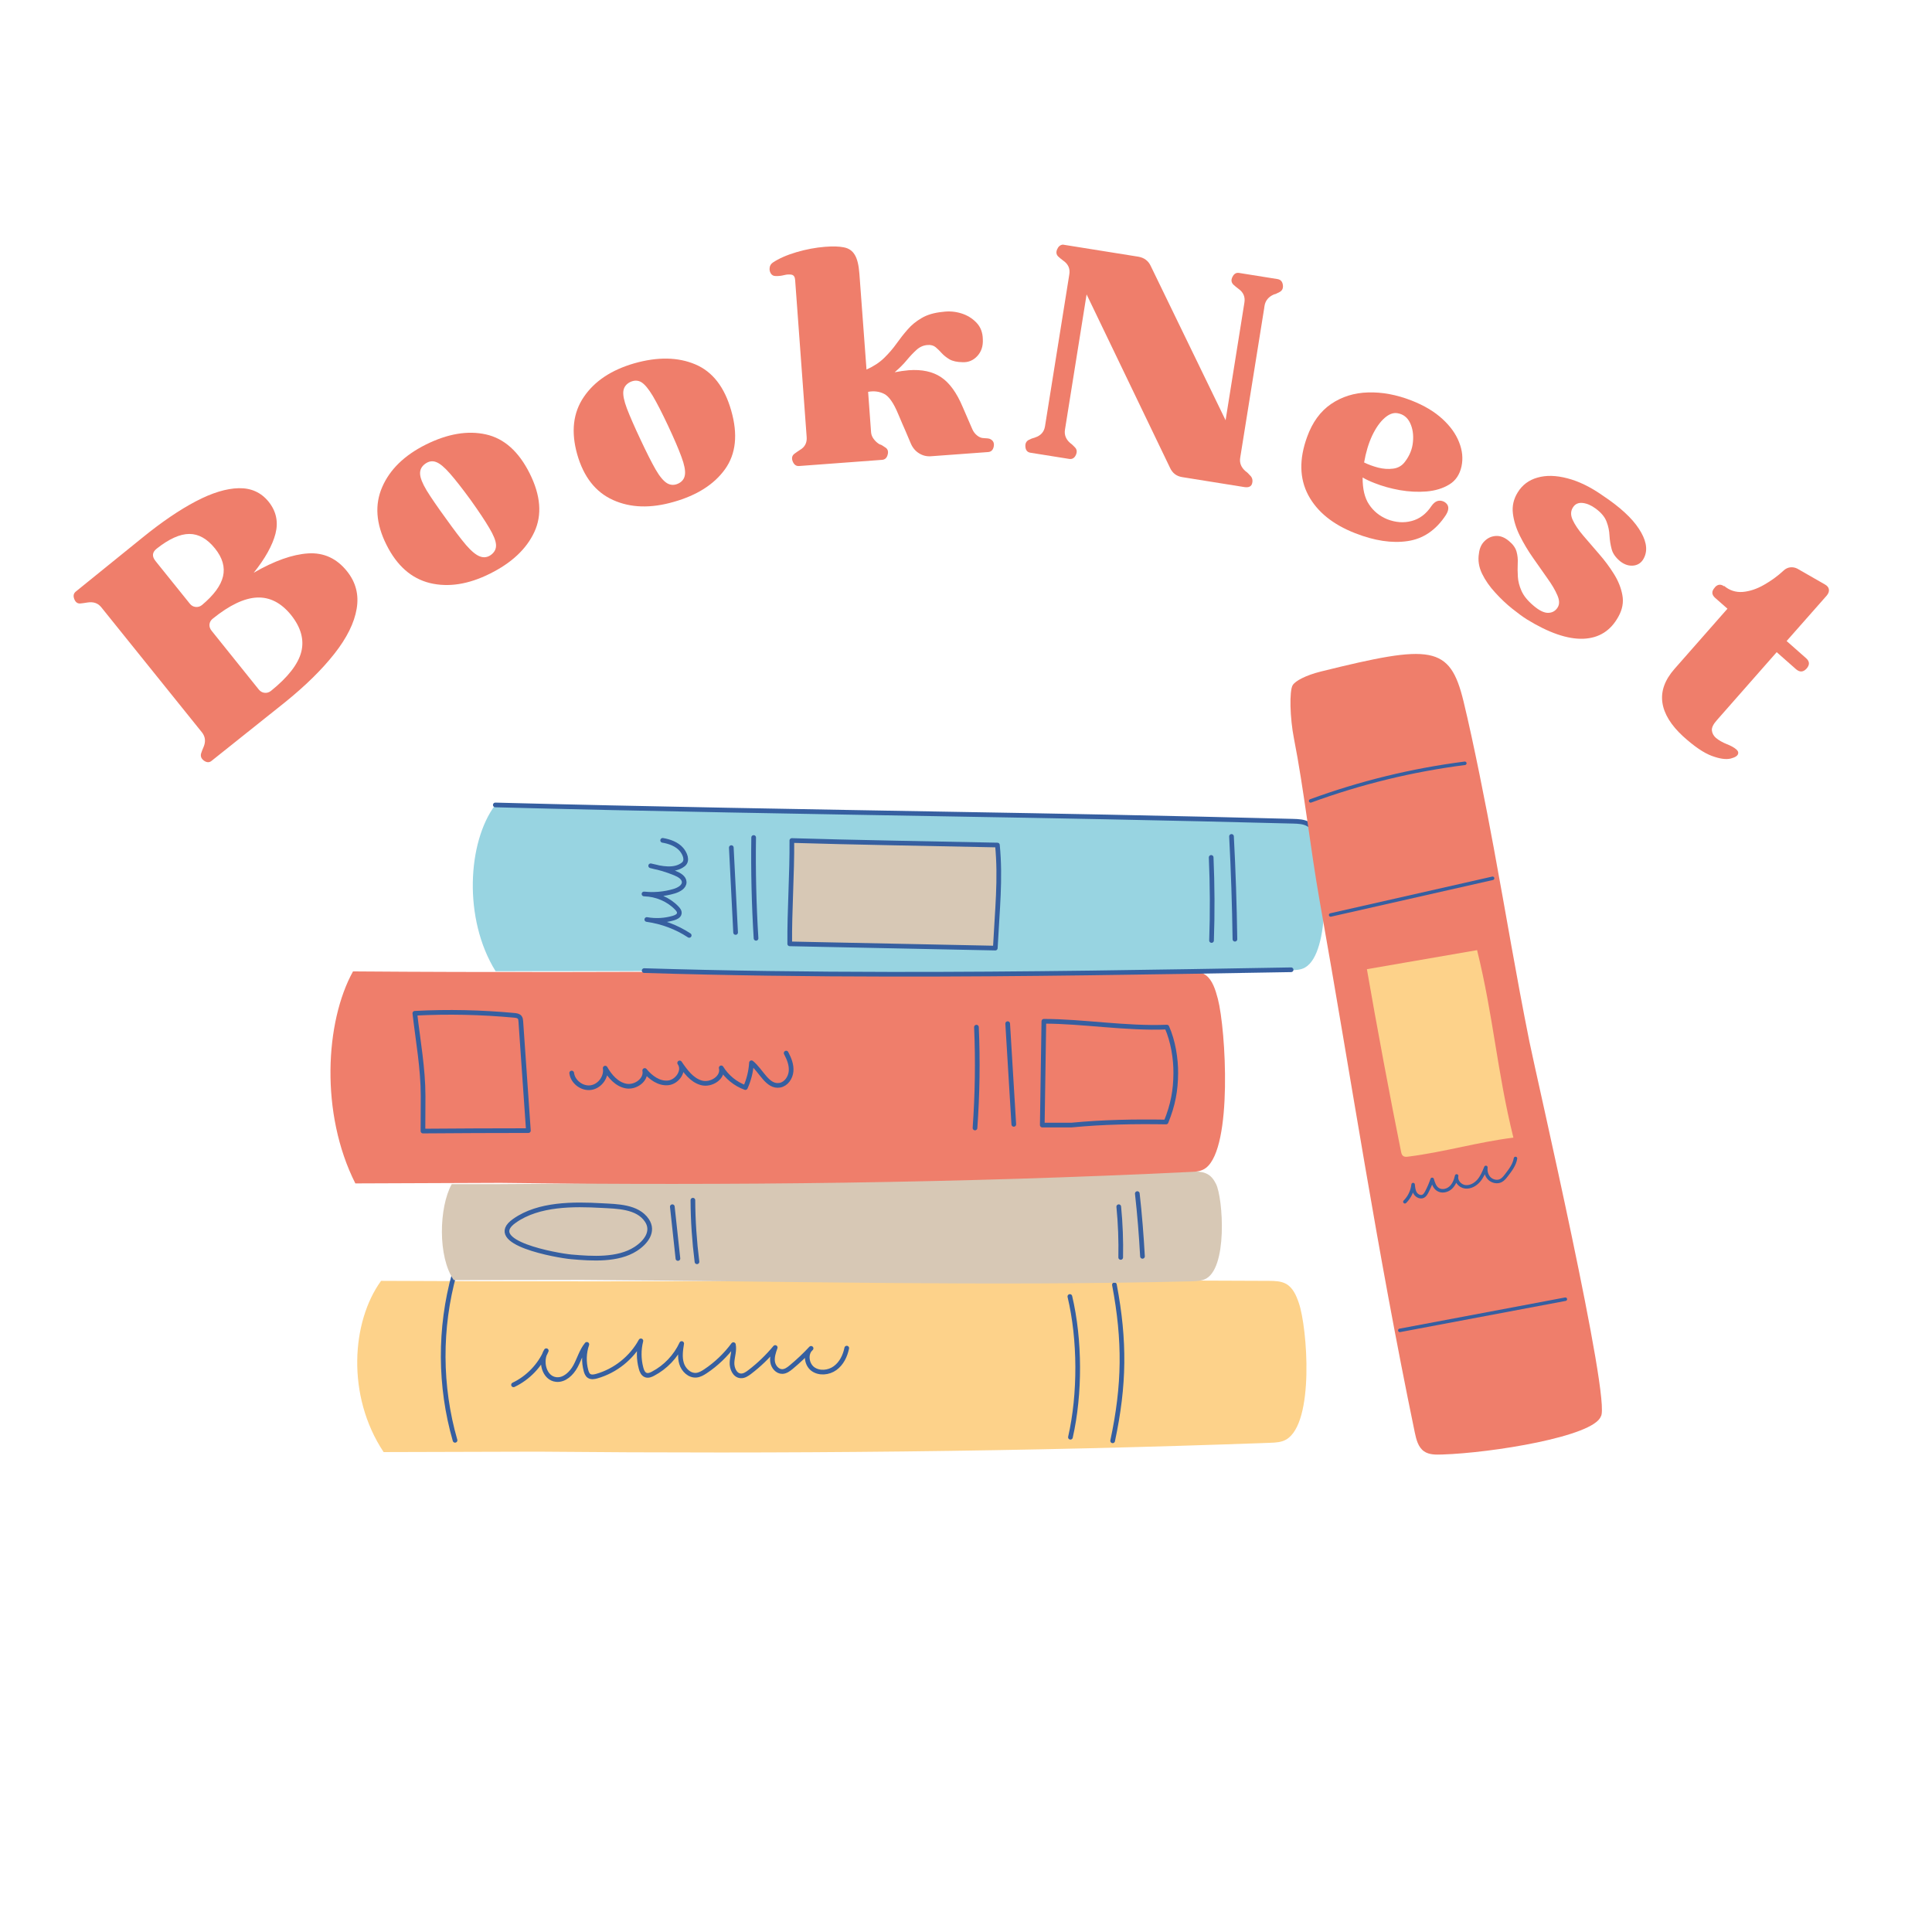 <svg xmlns="http://www.w3.org/2000/svg" xmlns:xlink="http://www.w3.org/1999/xlink" width="300" zoomAndPan="magnify" viewBox="0 0 224.88 225" height="300" preserveAspectRatio="xMidYMid meet" version="1.0"><defs><g/><clipPath id="24ef13a867"><path d="M 41 149 L 153 149 L 153 169.48 L 41 169.48 Z M 41 149 " clip-rule="nonzero"/></clipPath><clipPath id="0171731fcd"><path d="M 150 76 L 187 76 L 187 169.48 L 150 169.48 Z M 150 76 " clip-rule="nonzero"/></clipPath></defs><g clip-path="url(#24ef13a867)"><path fill="#fdd28a" d="M 44.617 169.109 C 40.25 162.535 40.887 153.891 44.32 149.168 C 78.734 149.371 113.309 148.965 147.719 149.168 C 148.41 149.176 149.133 149.188 149.734 149.527 C 150.523 149.977 150.91 150.891 151.203 151.75 C 152.195 154.648 153.043 165.691 149.742 167.641 C 149.188 167.969 148.508 168.008 147.855 168.027 C 119.422 169.078 90.965 169.324 62.52 169.059 Z M 44.617 169.109 " fill-opacity="1" fill-rule="nonzero"/></g><path stroke-linecap="round" transform="matrix(0.653, 0, 0, 0.652, -26.301, -15.896)" fill="none" stroke-linejoin="round" d="M 121.34 281.649 C 118.569 272.013 118.521 261.599 121.202 251.933 " stroke="#365fa0" stroke-width="0.835" stroke-opacity="1" stroke-miterlimit="10"/><path stroke-linecap="round" transform="matrix(0.653, 0, 0, 0.652, -26.301, -15.896)" fill="none" stroke-linejoin="round" d="M 238.621 281.738 C 240.74 271.761 240.83 263.898 238.938 253.867 " stroke="#365fa0" stroke-width="0.835" stroke-opacity="1" stroke-miterlimit="10"/><path stroke-linecap="round" transform="matrix(0.653, 0, 0, 0.652, -26.301, -15.896)" fill="none" stroke-linejoin="round" d="M 231.093 281.098 C 232.852 273.36 232.822 263.689 230.991 255.957 " stroke="#365fa0" stroke-width="0.835" stroke-opacity="1" stroke-miterlimit="10"/><path stroke-linecap="round" transform="matrix(0.653, 0, 0, 0.652, -26.301, -15.896)" fill="none" stroke-linejoin="round" d="M 131.771 271.737 C 134.369 270.498 136.481 268.288 137.612 265.641 C 136.439 267.479 137.229 270.588 139.402 270.791 C 140.868 270.929 142.119 269.707 142.819 268.42 C 143.519 267.132 143.908 265.653 144.848 264.509 C 144.327 266.012 144.279 267.671 144.698 269.21 C 144.8 269.569 144.937 269.953 145.249 270.15 C 145.638 270.408 146.152 270.312 146.589 270.192 C 149.923 269.252 152.831 266.922 154.483 263.88 C 154.082 265.467 154.088 267.168 154.513 268.749 C 154.639 269.258 154.878 269.833 155.393 270.001 C 155.812 270.138 156.26 269.959 156.649 269.749 C 158.882 268.581 160.707 266.647 161.76 264.359 C 161.569 265.551 161.389 266.791 161.742 267.941 C 162.089 269.09 163.161 270.12 164.358 270.019 C 164.962 269.971 165.501 269.647 166.009 269.312 C 167.931 268.03 169.618 266.407 170.983 264.557 C 171.192 265.587 170.797 266.647 170.737 267.701 C 170.677 268.749 171.198 270.031 172.251 270.132 C 172.862 270.192 173.43 269.809 173.909 269.438 C 175.579 268.162 177.099 266.689 178.44 265.072 C 178.14 265.898 177.847 266.773 177.979 267.647 C 178.11 268.521 178.823 269.372 179.702 269.36 C 180.313 269.348 180.839 268.953 181.312 268.557 C 182.557 267.521 183.742 266.401 184.837 265.222 C 183.772 266.15 184.017 268.06 185.148 268.911 C 186.291 269.749 187.967 269.587 189.11 268.761 C 190.259 267.929 190.918 266.569 191.199 265.18 " stroke="#365fa0" stroke-width="0.835" stroke-opacity="1" stroke-miterlimit="10"/><path fill="#d7c8b5" d="M 52.789 149.082 C 50.906 146.383 51.059 140.598 52.547 137.902 C 81.305 138.02 109.875 136.305 138.633 136.422 C 139.215 136.422 139.82 136.43 140.324 136.625 C 140.98 136.879 141.301 137.387 141.551 137.871 C 142.379 139.496 142.965 147.91 140.203 149.004 C 139.742 149.188 139.172 149.207 138.633 149.223 C 114.875 149.809 91.531 149.207 67.762 149.059 Z M 52.789 149.082 " fill-opacity="1" fill-rule="nonzero"/><path stroke-linecap="round" transform="matrix(0.653, 0, 0, 0.652, -26.301, -15.896)" fill="none" stroke-linejoin="round" d="M 142.071 248.879 C 145.799 249.208 150.389 249.502 153.537 247.477 C 155.333 246.328 156.901 244.357 155.548 242.357 C 153.873 239.86 150.198 239.872 147.529 239.722 C 142.472 239.441 136.278 239.381 131.963 242.423 C 126.367 246.328 139.587 248.657 142.071 248.879 Z M 142.071 248.879 " stroke="#365fa0" stroke-width="0.835" stroke-opacity="1" stroke-miterlimit="10"/><path stroke-linecap="round" transform="matrix(0.653, 0, 0, 0.652, -26.301, -15.896)" fill="none" stroke-linejoin="round" d="M 161.09 249.172 C 160.761 246.088 160.42 242.998 160.091 239.92 " stroke="#365fa0" stroke-width="0.835" stroke-opacity="1" stroke-miterlimit="10"/><path stroke-linecap="round" transform="matrix(0.653, 0, 0, 0.652, -26.301, -15.896)" fill="none" stroke-linejoin="round" d="M 164.489 249.759 C 164.029 246.112 163.777 242.441 163.759 238.758 " stroke="#365fa0" stroke-width="0.835" stroke-opacity="1" stroke-miterlimit="10"/><path stroke-linecap="round" transform="matrix(0.653, 0, 0, 0.652, -26.301, -15.896)" fill="none" stroke-linejoin="round" d="M 240.058 248.981 C 240.117 245.962 240.01 242.932 239.71 239.92 " stroke="#365fa0" stroke-width="0.835" stroke-opacity="1" stroke-miterlimit="10"/><path stroke-linecap="round" transform="matrix(0.653, 0, 0, 0.652, -26.301, -15.896)" fill="none" stroke-linejoin="round" d="M 243.942 248.789 C 243.738 245.052 243.439 241.309 243.02 237.578 " stroke="#365fa0" stroke-width="0.835" stroke-opacity="1" stroke-miterlimit="10"/><path fill="#ef7e6b" d="M 41.324 137.82 C 37.207 129.672 37.809 118.98 41.051 113.129 C 73.477 113.387 106.055 112.875 138.48 113.129 C 139.133 113.137 139.82 113.148 140.387 113.582 C 141.133 114.141 141.496 115.262 141.773 116.332 C 142.703 119.922 143.508 133.594 140.395 136.004 C 139.867 136.418 139.234 136.457 138.617 136.48 C 111.832 137.785 85.012 138.086 58.211 137.754 Z M 41.324 137.82 " fill-opacity="1" fill-rule="nonzero"/><path stroke-linecap="round" transform="matrix(0.653, 0, 0, 0.652, -26.301, -15.896)" fill="none" stroke-linejoin="round" d="M 115.619 226.409 C 121.891 226.361 128.15 226.331 134.422 226.331 C 133.968 219.828 133.519 213.33 133.07 206.82 C 133.052 206.569 133.028 206.299 132.872 206.102 C 132.663 205.832 132.28 205.778 131.939 205.742 C 126.032 205.192 120.089 205.06 114.17 205.371 C 114.733 210.3 115.643 215.211 115.643 220.169 Z M 115.619 226.409 " stroke="#365fa0" stroke-width="0.835" stroke-opacity="1" stroke-miterlimit="10"/><path stroke-linecap="round" transform="matrix(0.653, 0, 0, 0.652, -26.301, -15.896)" fill="none" stroke-linejoin="round" d="M 142.143 216.043 C 142.34 217.63 143.992 218.882 145.572 218.648 C 147.152 218.42 148.379 216.75 148.121 215.169 C 148.959 216.648 150.192 218.067 151.862 218.373 C 153.531 218.672 155.5 217.253 155.171 215.588 C 156.213 216.869 157.733 217.977 159.372 217.798 C 161.012 217.618 162.371 215.582 161.401 214.24 C 162.413 215.72 163.55 217.313 165.267 217.792 C 166.991 218.283 169.247 216.851 168.81 215.121 C 169.798 216.732 171.342 218.001 173.119 218.642 C 173.748 217.253 174.119 215.738 174.208 214.21 C 175.962 215.63 177.051 218.612 179.271 218.223 C 180.391 218.019 181.169 216.881 181.27 215.738 C 181.372 214.6 180.929 213.492 180.391 212.48 " stroke="#365fa0" stroke-width="0.835" stroke-opacity="1" stroke-miterlimit="10"/><path stroke-linecap="round" transform="matrix(0.653, 0, 0, 0.652, -26.301, -15.896)" fill="none" stroke-linejoin="round" d="M 214.072 225.858 C 214.497 219.87 214.593 213.851 214.33 207.851 " stroke="#365fa0" stroke-width="0.835" stroke-opacity="1" stroke-miterlimit="10"/><path stroke-linecap="round" transform="matrix(0.653, 0, 0, 0.652, -26.301, -15.896)" fill="none" stroke-linejoin="round" d="M 220.99 225.212 C 220.631 219.211 220.26 213.21 219.901 207.222 " stroke="#365fa0" stroke-width="0.835" stroke-opacity="1" stroke-miterlimit="10"/><path stroke-linecap="round" transform="matrix(0.653, 0, 0, 0.652, -26.301, -15.896)" fill="none" stroke-linejoin="round" d="M 226.071 225.331 C 226.161 219.331 226.251 212.797 226.353 206.802 C 233.301 206.802 240.961 208.138 248.292 207.839 C 249.4 210.33 249.902 213.492 249.878 216.073 C 249.86 219.139 249.4 221.702 248.149 224.792 C 242.541 224.703 236.91 224.792 231.32 225.337 L 226.071 225.337 Z M 226.071 225.331 " stroke="#365fa0" stroke-width="0.835" stroke-opacity="1" stroke-miterlimit="10"/><path fill="#98d4e1" d="M 57.656 113.105 C 53.859 106.992 54.406 98.062 57.586 93.789 C 88.492 94.613 119.547 94.867 150.453 95.688 C 151.074 95.707 151.727 95.727 152.262 96.055 C 152.961 96.484 153.293 97.324 153.539 98.121 C 154.375 100.797 154.93 110.945 151.926 112.676 C 151.418 112.969 150.812 112.98 150.23 112.992 C 124.676 113.438 100.461 113.855 74.922 113.09 Z M 57.656 113.105 " fill-opacity="1" fill-rule="nonzero"/><path stroke-linecap="round" transform="matrix(0.653, 0, 0, 0.652, -26.301, -15.896)" fill-opacity="1" fill="#98d4e1" fill-rule="nonzero" stroke-linejoin="round" d="M 270.448 197.598 C 246.192 198.017 222.72 198.43 199.063 198.4 C 184.538 198.382 169.947 198.203 155.069 197.748 " stroke="#365fa0" stroke-width="0.835" stroke-opacity="1" stroke-miterlimit="10"/><path stroke-linecap="round" transform="matrix(0.653, 0, 0, 0.652, -26.301, -15.896)" fill="none" stroke-linejoin="round" d="M 128.522 168.158 C 156.069 168.888 183.688 169.332 211.307 169.823 C 220.099 169.972 228.878 170.128 237.658 170.308 C 248.711 170.529 259.759 170.781 270.801 171.068 C 271.752 171.098 272.752 171.128 273.572 171.631 C 274.643 172.29 275.152 173.577 275.529 174.799 " stroke="#365fa0" stroke-width="0.835" stroke-opacity="1" stroke-miterlimit="10"/><path stroke-linecap="round" transform="matrix(0.653, 0, 0, 0.652, -26.301, -15.896)" fill="none" stroke-linejoin="round" d="M 171.378 190.939 C 171.12 185.89 170.869 180.83 170.612 175.781 " stroke="#365fa0" stroke-width="0.835" stroke-opacity="1" stroke-miterlimit="10"/><path stroke-linecap="round" transform="matrix(0.653, 0, 0, 0.652, -26.301, -15.896)" fill="none" stroke-linejoin="round" d="M 175.022 191.981 C 174.651 185.998 174.508 179.979 174.597 173.973 " stroke="#365fa0" stroke-width="0.835" stroke-opacity="1" stroke-miterlimit="10"/><path stroke-linecap="round" transform="matrix(0.653, 0, 0, 0.652, -26.301, -15.896)" fill="none" stroke-linejoin="round" d="M 256.258 192.37 C 256.432 187.417 256.402 182.471 256.192 177.53 " stroke="#365fa0" stroke-width="0.835" stroke-opacity="1" stroke-miterlimit="10"/><path stroke-linecap="round" transform="matrix(0.653, 0, 0, 0.652, -26.301, -15.896)" fill="none" stroke-linejoin="round" d="M 260.429 192.142 C 260.34 186.01 260.142 179.89 259.819 173.781 " stroke="#365fa0" stroke-width="0.835" stroke-opacity="1" stroke-miterlimit="10"/><path stroke-linecap="round" transform="matrix(0.653, 0, 0, 0.652, -26.301, -15.896)" fill-opacity="1" fill="#d7c8b5" fill-rule="nonzero" stroke-linejoin="round" d="M 181.031 192.969 C 180.977 187.04 181.462 180.44 181.408 174.512 C 190.942 174.817 208.1 175.111 218.07 175.32 C 218.662 181.369 218.04 186.878 217.693 193.729 C 208.83 193.55 198.901 193.352 186.579 193.088 Z M 181.031 192.969 " stroke="#365fa0" stroke-width="0.835" stroke-opacity="1" stroke-miterlimit="10"/><path stroke-linecap="round" transform="matrix(0.653, 0, 0, 0.652, -26.301, -15.896)" fill="none" stroke-linejoin="round" d="M 163.101 191.46 C 160.863 189.98 158.247 188.998 155.542 188.621 C 157.11 188.902 158.75 188.813 160.27 188.369 C 160.731 188.232 161.252 187.998 161.329 187.549 C 161.401 187.178 161.138 186.83 160.869 186.561 C 159.402 185.028 157.242 184.112 155.04 184.058 C 156.829 184.249 158.66 184.082 160.378 183.579 C 161.252 183.321 162.221 182.788 162.209 181.938 C 162.191 181.147 161.329 180.65 160.551 180.333 C 159.157 179.758 157.709 179.333 156.231 179.027 C 158.181 179.548 160.492 179.997 162.042 178.788 C 162.927 178.093 162.299 176.787 161.712 176.099 C 160.922 175.17 159.588 174.679 158.367 174.482 " stroke="#365fa0" stroke-width="0.835" stroke-opacity="1" stroke-miterlimit="10"/><g clip-path="url(#0171731fcd)"><path fill="#ef7e6b" d="M 150.48 79.805 C 150.086 80.473 150.16 83.621 150.637 86.027 C 151.777 91.793 152.574 98.984 153.605 104.793 C 157.477 126.605 160.211 145.117 164.707 166.832 C 164.879 167.648 165.098 168.535 165.777 169.016 C 166.379 169.441 167.176 169.414 167.914 169.391 C 173.676 169.207 185.488 167.301 186.371 164.961 C 187.664 163.348 178.84 125.223 178.055 121.309 C 176.469 113.41 175.375 106.688 173.906 98.762 C 173.012 93.906 171.566 86.559 170.387 81.699 C 168.793 75.117 166.66 75.012 153.762 78.207 C 152.031 78.637 150.777 79.297 150.48 79.805 Z M 150.48 79.805 " fill-opacity="1" fill-rule="nonzero"/></g><path stroke-linecap="round" transform="matrix(0.653, 0, 0, 0.652, -26.301, -15.896)" fill="none" stroke-linejoin="round" d="M 273.931 167.439 C 282.8 164.181 292.052 161.918 301.43 160.72 " stroke="#365fa0" stroke-width="0.624" stroke-opacity="1" stroke-miterlimit="10"/><path stroke-linecap="round" transform="matrix(0.653, 0, 0, 0.652, -26.301, -15.896)" fill="none" stroke-linejoin="round" d="M 277.498 187.812 C 287.133 185.633 296.75 183.441 306.38 181.261 " stroke="#365fa0" stroke-width="0.624" stroke-opacity="1" stroke-miterlimit="10"/><path fill="#fdd28a" d="M 159.129 112.871 C 160.258 119.398 161.844 127.891 163.113 134.16 C 163.148 134.336 163.207 134.523 163.355 134.629 C 163.512 134.742 163.73 134.727 163.918 134.703 C 168.062 134.188 172.043 133.004 176.188 132.488 C 174.27 124.715 173.879 118.434 171.961 110.652 C 164.922 111.863 159.129 112.871 159.129 112.871 Z M 159.129 112.871 " fill-opacity="1" fill-rule="nonzero"/><path stroke-linecap="round" transform="matrix(0.653, 0, 0, 0.652, -26.301, -15.896)" fill="none" stroke-linejoin="round" d="M 289.838 262.012 C 299.683 260.149 309.522 258.299 319.36 256.442 " stroke="#365fa0" stroke-width="0.624" stroke-opacity="1" stroke-miterlimit="10"/><path stroke-linecap="round" transform="matrix(0.653, 0, 0, 0.652, -26.301, -15.896)" fill="none" stroke-linejoin="round" d="M 290.742 239.039 C 291.562 238.219 292.088 237.117 292.208 235.967 C 292.262 236.518 292.31 237.087 292.609 237.548 C 292.908 238.009 293.548 238.303 294.027 238.039 C 294.303 237.89 294.47 237.602 294.62 237.333 C 295.009 236.59 295.338 235.829 295.607 235.039 C 295.799 235.71 296.038 236.452 296.619 236.83 C 297.301 237.279 298.258 237.087 298.869 236.548 C 299.479 236.009 299.802 235.213 299.97 234.422 C 299.761 235.308 300.551 236.231 301.46 236.362 C 302.37 236.488 303.268 235.997 303.878 235.308 C 304.482 234.62 304.842 233.751 305.183 232.901 C 305.093 233.62 305.308 234.398 305.829 234.901 C 306.362 235.398 307.199 235.59 307.852 235.261 C 308.271 235.051 308.57 234.662 308.857 234.29 C 309.557 233.38 310.282 232.428 310.467 231.302 " stroke="#365fa0" stroke-width="0.624" stroke-opacity="1" stroke-miterlimit="10"/><g fill="#ef7e6b" fill-opacity="1"><g transform="translate(23.554, 89.527)"><g><path d="M 1.031 -0.922 C 0.77 -0.703 0.473 -0.707 0.141 -0.938 C -0.18 -1.176 -0.289 -1.461 -0.188 -1.797 C -0.133 -1.984 -0.039 -2.227 0.094 -2.531 C 0.363 -3.164 0.301 -3.734 -0.094 -4.234 L -11.812 -18.797 C -12.195 -19.285 -12.738 -19.473 -13.438 -19.359 C -13.758 -19.305 -14.02 -19.27 -14.219 -19.25 C -14.562 -19.207 -14.805 -19.367 -14.953 -19.734 C -15.109 -20.109 -15.055 -20.406 -14.797 -20.625 L -7.016 -26.922 C -4.773 -28.742 -2.707 -30.148 -0.812 -31.141 C 1.07 -32.129 2.738 -32.641 4.188 -32.672 C 5.633 -32.703 6.797 -32.176 7.672 -31.094 C 8.555 -29.988 8.82 -28.75 8.469 -27.375 C 8.113 -26.008 7.27 -24.492 5.938 -22.828 C 8.332 -24.211 10.441 -24.961 12.266 -25.078 C 14.086 -25.191 15.598 -24.5 16.797 -23 C 17.828 -21.719 18.203 -20.258 17.922 -18.625 C 17.648 -16.988 16.785 -15.242 15.328 -13.391 C 13.879 -11.547 11.945 -9.648 9.531 -7.703 Z M 6.516 -9.234 C 6.703 -9.004 6.926 -8.875 7.188 -8.844 C 7.457 -8.812 7.707 -8.883 7.938 -9.062 C 9.926 -10.664 11.102 -12.176 11.469 -13.594 C 11.832 -15.02 11.438 -16.457 10.281 -17.906 C 9.133 -19.32 7.816 -20 6.328 -19.938 C 4.836 -19.875 3.117 -19.055 1.172 -17.484 C 0.941 -17.305 0.812 -17.082 0.781 -16.812 C 0.758 -16.539 0.848 -16.285 1.047 -16.047 Z M -5.125 -23.719 L -1.516 -19.234 C -1.336 -19.004 -1.113 -18.875 -0.844 -18.844 C -0.57 -18.812 -0.32 -18.883 -0.094 -19.062 C 1.289 -20.219 2.109 -21.332 2.359 -22.406 C 2.609 -23.488 2.297 -24.57 1.422 -25.656 C 0.516 -26.781 -0.477 -27.344 -1.562 -27.344 C -2.656 -27.344 -3.926 -26.77 -5.375 -25.625 C -5.895 -25.207 -5.938 -24.727 -5.5 -24.188 Z M -5.125 -23.719 "/></g></g></g><g fill="#ef7e6b" fill-opacity="1"><g transform="translate(48.112, 70.713)"><g><path d="M -3.172 -7.281 C -4.391 -9.719 -4.551 -11.957 -3.656 -14 C -2.77 -16.039 -1.078 -17.688 1.422 -18.938 C 3.953 -20.195 6.281 -20.594 8.406 -20.125 C 10.531 -19.656 12.234 -18.141 13.516 -15.578 C 14.797 -13.016 14.977 -10.742 14.062 -8.766 C 13.145 -6.785 11.422 -5.164 8.891 -3.906 C 6.391 -2.656 4.055 -2.289 1.891 -2.812 C -0.266 -3.344 -1.953 -4.832 -3.172 -7.281 Z M 1.328 -16.688 C 0.922 -16.383 0.727 -16 0.75 -15.531 C 0.77 -15.062 1.023 -14.414 1.516 -13.594 C 2.016 -12.781 2.754 -11.703 3.734 -10.359 C 4.703 -9.004 5.492 -7.961 6.109 -7.234 C 6.734 -6.516 7.273 -6.07 7.734 -5.906 C 8.191 -5.738 8.625 -5.805 9.031 -6.109 C 9.438 -6.422 9.625 -6.812 9.594 -7.281 C 9.562 -7.758 9.301 -8.406 8.812 -9.219 C 8.332 -10.039 7.609 -11.129 6.641 -12.484 C 5.66 -13.828 4.852 -14.859 4.219 -15.578 C 3.582 -16.305 3.047 -16.75 2.609 -16.906 C 2.18 -17.07 1.754 -17 1.328 -16.688 Z M 1.328 -16.688 "/></g></g></g><g fill="#ef7e6b" fill-opacity="1"><g transform="translate(68.944, 60.653)"><g><path d="M -1.781 -7.734 C -2.52 -10.359 -2.266 -12.586 -1.016 -14.422 C 0.234 -16.266 2.195 -17.57 4.875 -18.344 C 7.594 -19.113 9.957 -19.07 11.969 -18.219 C 13.977 -17.375 15.375 -15.578 16.156 -12.828 C 16.945 -10.066 16.707 -7.797 15.438 -6.016 C 14.164 -4.242 12.172 -2.973 9.453 -2.203 C 6.773 -1.43 4.422 -1.504 2.391 -2.422 C 0.359 -3.336 -1.031 -5.109 -1.781 -7.734 Z M 4.375 -16.156 C 3.926 -15.926 3.664 -15.582 3.594 -15.125 C 3.531 -14.664 3.664 -13.988 4 -13.094 C 4.344 -12.195 4.867 -10.992 5.578 -9.484 C 6.285 -7.973 6.875 -6.805 7.344 -5.984 C 7.82 -5.16 8.27 -4.625 8.688 -4.375 C 9.102 -4.133 9.539 -4.125 10 -4.344 C 10.457 -4.57 10.711 -4.922 10.766 -5.391 C 10.828 -5.867 10.691 -6.551 10.359 -7.438 C 10.035 -8.332 9.52 -9.535 8.812 -11.047 C 8.102 -12.555 7.504 -13.723 7.016 -14.547 C 6.523 -15.367 6.082 -15.898 5.688 -16.141 C 5.289 -16.379 4.852 -16.383 4.375 -16.156 Z M 4.375 -16.156 "/></g></g></g><g fill="#ef7e6b" fill-opacity="1"><g transform="translate(91.072, 54.414)"><g><path d="M -0.797 -22.266 C -1.047 -22.266 -1.234 -22.363 -1.359 -22.562 C -1.484 -22.758 -1.531 -22.977 -1.5 -23.219 C -1.477 -23.469 -1.359 -23.672 -1.141 -23.828 C -0.43 -24.305 0.488 -24.711 1.625 -25.047 C 2.758 -25.379 3.867 -25.586 4.953 -25.672 C 5.859 -25.742 6.586 -25.723 7.141 -25.609 C 7.703 -25.504 8.125 -25.219 8.406 -24.75 C 8.695 -24.289 8.879 -23.551 8.953 -22.531 L 9.781 -11.375 C 10.613 -11.75 11.301 -12.203 11.844 -12.734 C 12.395 -13.273 12.875 -13.832 13.281 -14.406 C 13.688 -14.977 14.113 -15.52 14.562 -16.031 C 15.008 -16.551 15.555 -17 16.203 -17.375 C 16.848 -17.758 17.664 -18 18.656 -18.094 C 19.383 -18.195 20.102 -18.141 20.812 -17.922 C 21.52 -17.703 22.113 -17.336 22.594 -16.828 C 23.07 -16.328 23.316 -15.68 23.328 -14.891 C 23.367 -14.109 23.156 -13.461 22.688 -12.953 C 22.219 -12.441 21.645 -12.203 20.969 -12.234 C 20.332 -12.242 19.828 -12.352 19.453 -12.562 C 19.086 -12.781 18.785 -13.02 18.547 -13.281 C 18.305 -13.551 18.066 -13.785 17.828 -13.984 C 17.586 -14.18 17.273 -14.266 16.891 -14.234 C 16.422 -14.203 16 -14.02 15.625 -13.688 C 15.25 -13.352 14.863 -12.945 14.469 -12.469 C 14.082 -12 13.613 -11.531 13.062 -11.062 C 13.656 -11.176 14.203 -11.254 14.703 -11.297 C 16.234 -11.41 17.488 -11.141 18.469 -10.484 C 19.445 -9.836 20.285 -8.68 20.984 -7.016 L 22.094 -4.453 C 22.227 -4.141 22.422 -3.883 22.672 -3.688 C 22.922 -3.488 23.18 -3.391 23.453 -3.391 C 23.609 -3.379 23.754 -3.367 23.891 -3.359 C 24.035 -3.348 24.156 -3.312 24.25 -3.25 C 24.562 -3.07 24.676 -2.785 24.594 -2.391 C 24.508 -1.992 24.285 -1.785 23.922 -1.766 L 17.312 -1.281 C 16.812 -1.238 16.348 -1.348 15.922 -1.609 C 15.492 -1.867 15.172 -2.242 14.953 -2.734 C 14.785 -3.148 14.582 -3.629 14.344 -4.172 C 14.102 -4.711 13.812 -5.391 13.469 -6.203 C 12.938 -7.484 12.391 -8.266 11.828 -8.547 C 11.266 -8.828 10.645 -8.906 9.969 -8.781 L 10.312 -4.078 C 10.332 -3.797 10.438 -3.531 10.625 -3.281 C 10.812 -3.031 11.035 -2.828 11.297 -2.672 C 11.422 -2.641 11.531 -2.594 11.625 -2.531 C 11.719 -2.469 11.812 -2.406 11.906 -2.344 C 12.238 -2.164 12.352 -1.879 12.25 -1.484 C 12.156 -1.086 11.93 -0.879 11.578 -0.859 L 1.922 -0.141 C 1.586 -0.117 1.344 -0.297 1.188 -0.672 C 1.039 -1.047 1.102 -1.344 1.375 -1.562 C 1.488 -1.645 1.598 -1.723 1.703 -1.797 C 1.816 -1.867 1.926 -1.941 2.031 -2.016 C 2.602 -2.348 2.863 -2.848 2.812 -3.516 L 1.469 -21.812 C 1.445 -22.164 1.312 -22.367 1.062 -22.422 C 0.812 -22.473 0.52 -22.457 0.188 -22.375 C -0.145 -22.289 -0.473 -22.254 -0.797 -22.266 Z M -0.797 -22.266 "/></g></g></g><g fill="#ef7e6b" fill-opacity="1"><g transform="translate(118.563, 52.504)"><g><path d="M 1.375 0.219 C 1.031 0.164 0.836 -0.055 0.797 -0.453 C 0.754 -0.848 0.891 -1.125 1.203 -1.281 C 1.367 -1.375 1.613 -1.469 1.938 -1.562 C 2.594 -1.781 2.973 -2.211 3.078 -2.859 L 5.906 -20.531 C 6.02 -21.195 5.797 -21.727 5.234 -22.125 C 4.973 -22.32 4.77 -22.488 4.625 -22.625 C 4.395 -22.844 4.348 -23.117 4.484 -23.453 C 4.629 -23.797 4.852 -23.984 5.156 -24.016 L 13.953 -22.609 C 14.617 -22.492 15.094 -22.145 15.375 -21.562 L 24.109 -3.562 L 26.297 -17.25 C 26.41 -17.914 26.191 -18.445 25.641 -18.844 C 25.379 -19.039 25.176 -19.207 25.031 -19.344 C 24.77 -19.594 24.727 -19.895 24.906 -20.25 C 25.082 -20.613 25.336 -20.77 25.672 -20.719 L 30.172 -20 C 30.523 -19.938 30.727 -19.707 30.781 -19.312 C 30.832 -18.914 30.695 -18.641 30.375 -18.484 C 30.27 -18.43 30.164 -18.379 30.062 -18.328 C 29.969 -18.273 29.863 -18.238 29.75 -18.219 C 29.113 -17.945 28.742 -17.5 28.641 -16.875 L 28.594 -16.547 L 25.812 0.797 C 25.707 1.41 25.922 1.941 26.453 2.391 C 26.547 2.453 26.629 2.52 26.703 2.594 C 26.785 2.676 26.867 2.766 26.953 2.859 C 27.211 3.098 27.297 3.406 27.203 3.781 C 27.109 4.156 26.801 4.301 26.281 4.219 L 19.062 3.062 C 18.395 2.957 17.922 2.598 17.641 1.984 L 7.922 -18.219 L 5.406 -2.484 C 5.301 -1.867 5.508 -1.336 6.031 -0.891 C 6.113 -0.836 6.203 -0.766 6.297 -0.672 C 6.391 -0.586 6.473 -0.504 6.547 -0.422 C 6.797 -0.18 6.836 0.117 6.672 0.484 C 6.504 0.848 6.238 1 5.875 0.938 Z M 1.375 0.219 "/></g></g></g><g fill="#ef7e6b" fill-opacity="1"><g transform="translate(148.897, 58.125)"><g><path d="M 3.266 -7.234 C 3.879 -8.941 4.812 -10.223 6.062 -11.078 C 7.32 -11.93 8.758 -12.379 10.375 -12.422 C 12 -12.473 13.68 -12.16 15.422 -11.484 C 16.891 -10.91 18.086 -10.195 19.016 -9.344 C 19.941 -8.5 20.594 -7.594 20.969 -6.625 C 21.352 -5.664 21.445 -4.727 21.25 -3.812 C 21.039 -2.852 20.566 -2.148 19.828 -1.703 C 19.098 -1.254 18.223 -0.984 17.203 -0.891 C 16.18 -0.805 15.129 -0.859 14.047 -1.047 C 12.973 -1.242 12.004 -1.516 11.141 -1.859 C 10.598 -2.066 10.129 -2.285 9.734 -2.516 C 9.723 -1.18 9.973 -0.133 10.484 0.625 C 10.992 1.395 11.695 1.969 12.594 2.344 C 13.582 2.727 14.535 2.797 15.453 2.547 C 16.367 2.305 17.129 1.734 17.734 0.828 C 18.16 0.203 18.66 0.031 19.234 0.312 C 19.797 0.645 19.863 1.156 19.438 1.844 C 18.281 3.613 16.789 4.629 14.969 4.891 C 13.145 5.16 11.109 4.852 8.859 3.969 C 6.266 2.957 4.445 1.484 3.406 -0.453 C 2.375 -2.398 2.328 -4.66 3.266 -7.234 Z M 13.812 -10 C 13.32 -10.094 12.812 -9.906 12.281 -9.438 C 11.75 -8.969 11.27 -8.285 10.844 -7.391 C 10.426 -6.492 10.113 -5.453 9.906 -4.266 C 10.375 -4.035 10.91 -3.836 11.516 -3.672 C 12.117 -3.516 12.707 -3.473 13.281 -3.547 C 13.863 -3.617 14.328 -3.891 14.672 -4.359 C 15.211 -5.066 15.52 -5.832 15.594 -6.656 C 15.676 -7.488 15.566 -8.223 15.266 -8.859 C 14.961 -9.504 14.477 -9.883 13.812 -10 Z M 13.812 -10 "/></g></g></g><g fill="#ef7e6b" fill-opacity="1"><g transform="translate(170.022, 66.7)"><g><path d="M 2.156 -2.25 C 2.227 -2.863 2.453 -3.348 2.828 -3.703 C 3.203 -4.066 3.641 -4.258 4.141 -4.281 C 4.648 -4.312 5.156 -4.113 5.656 -3.688 C 6.113 -3.312 6.406 -2.906 6.531 -2.469 C 6.656 -2.031 6.703 -1.562 6.672 -1.062 C 6.648 -0.57 6.656 -0.062 6.688 0.469 C 6.719 1 6.859 1.547 7.109 2.109 C 7.359 2.68 7.82 3.254 8.5 3.828 C 9.164 4.398 9.738 4.68 10.219 4.672 C 10.707 4.66 11.078 4.445 11.328 4.031 C 11.555 3.664 11.539 3.191 11.281 2.609 C 11.031 2.023 10.641 1.363 10.109 0.625 C 9.586 -0.113 9.035 -0.898 8.453 -1.734 C 7.867 -2.566 7.359 -3.422 6.922 -4.297 C 6.484 -5.18 6.211 -6.051 6.109 -6.906 C 6.004 -7.77 6.191 -8.586 6.672 -9.359 C 7.203 -10.223 7.969 -10.797 8.969 -11.078 C 9.969 -11.367 11.125 -11.344 12.438 -11 C 13.758 -10.664 15.141 -9.992 16.578 -8.984 C 18.566 -7.66 19.969 -6.375 20.781 -5.125 C 21.602 -3.875 21.828 -2.797 21.453 -1.891 C 21.211 -1.285 20.805 -0.938 20.234 -0.844 C 19.672 -0.758 19.129 -0.922 18.609 -1.328 C 18.078 -1.766 17.742 -2.238 17.609 -2.75 C 17.473 -3.258 17.391 -3.785 17.359 -4.328 C 17.336 -4.879 17.223 -5.422 17.016 -5.953 C 16.816 -6.492 16.391 -7.004 15.734 -7.484 C 15.223 -7.859 14.723 -8.07 14.234 -8.125 C 13.742 -8.176 13.375 -8.016 13.125 -7.641 C 12.832 -7.211 12.812 -6.723 13.062 -6.172 C 13.312 -5.617 13.723 -5.004 14.297 -4.328 C 14.879 -3.648 15.492 -2.938 16.141 -2.188 C 16.797 -1.438 17.375 -0.66 17.875 0.141 C 18.383 0.953 18.711 1.773 18.859 2.609 C 19.016 3.441 18.863 4.27 18.406 5.094 C 17.508 6.75 16.145 7.613 14.312 7.688 C 12.488 7.758 10.289 7.004 7.719 5.422 C 7.258 5.129 6.695 4.719 6.031 4.188 C 5.363 3.656 4.707 3.035 4.062 2.328 C 3.414 1.629 2.898 0.891 2.516 0.109 C 2.141 -0.672 2.02 -1.457 2.156 -2.25 Z M 2.156 -2.25 "/></g></g></g><g fill="#ef7e6b" fill-opacity="1"><g transform="translate(189.009, 78.92)"><g><path d="M 10.688 -9.281 C 10.258 -9.656 10.238 -10.055 10.625 -10.484 L 10.641 -10.516 C 10.961 -10.879 11.32 -10.922 11.719 -10.641 L 11.719 -10.688 C 12.352 -10.156 13.078 -9.922 13.891 -9.984 C 14.703 -10.055 15.52 -10.328 16.344 -10.797 C 17.176 -11.266 17.938 -11.816 18.625 -12.453 C 18.852 -12.672 19.109 -12.801 19.391 -12.844 C 19.68 -12.883 19.961 -12.836 20.234 -12.703 L 23.453 -10.859 C 23.734 -10.703 23.891 -10.508 23.922 -10.281 C 23.961 -10.051 23.879 -9.812 23.672 -9.562 L 19 -4.266 L 21.25 -2.281 C 21.688 -1.906 21.711 -1.5 21.328 -1.062 C 20.941 -0.633 20.531 -0.609 20.094 -0.984 L 17.844 -2.969 L 10.875 4.953 C 10.457 5.422 10.266 5.816 10.297 6.141 C 10.328 6.461 10.477 6.75 10.75 7 C 11.094 7.289 11.516 7.535 12.016 7.734 C 12.516 7.93 12.883 8.133 13.125 8.344 C 13.312 8.5 13.391 8.66 13.359 8.828 C 13.316 9.086 13.023 9.285 12.484 9.422 C 11.941 9.555 11.207 9.453 10.281 9.109 C 9.352 8.766 8.242 8.008 6.953 6.844 C 5.523 5.531 4.719 4.211 4.531 2.891 C 4.344 1.566 4.816 0.258 5.953 -1.031 L 12.109 -8.031 Z M 10.688 -9.281 "/></g></g></g></svg>